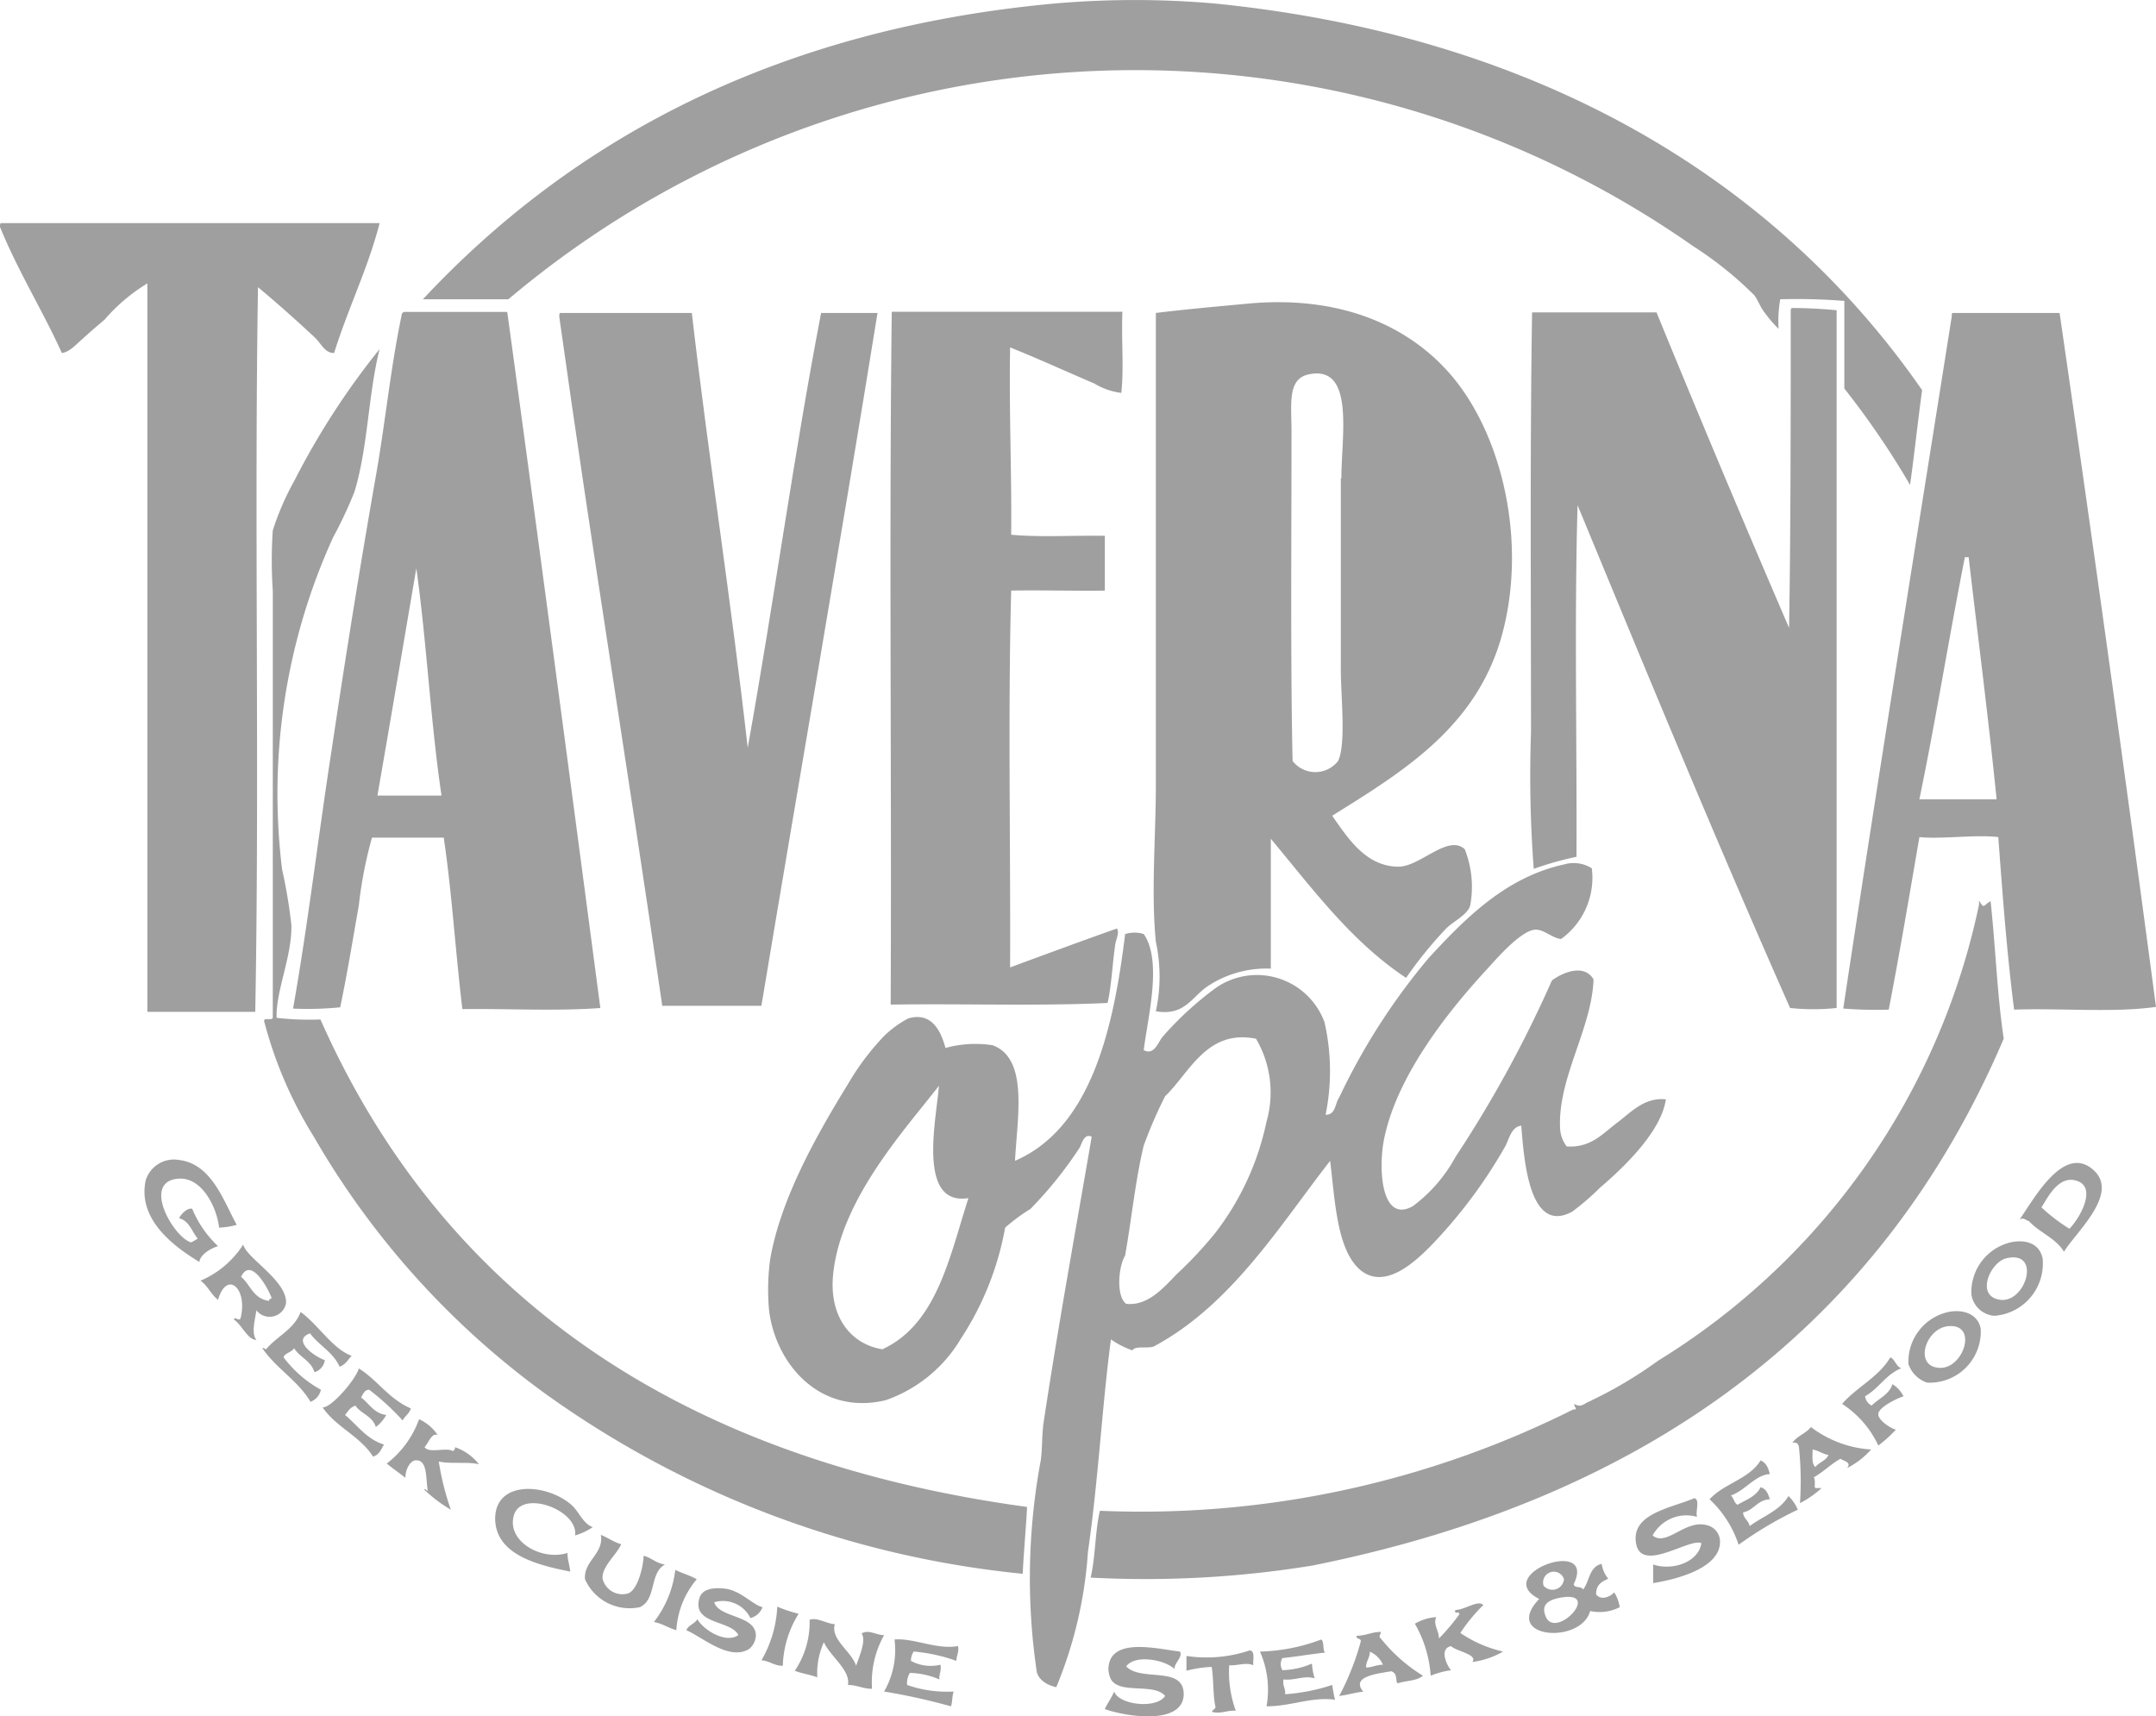 <svg xmlns="http://www.w3.org/2000/svg" viewBox="0 0 95.299 75.873"><defs><style>.a{fill:#9f9f9f;}</style></defs><path class="a" d="M350.325,87.777c-1.864.266-4.213.048-6.271.121-.315-2.445-.508-5.036-.7-7.627-1.017-.121-2.494.1-3.487,0-.436,2.542-.872,5.133-1.356,7.627a17.964,17.964,0,0,1-2.01-.048c1.55-10.29,3.1-19.878,4.794-30.58,0-.073,0-.169.048-.169h4.721q2.215,15.254,4.261,30.677M339.866,78.6h3.414c-.363-3.608-.823-7.143-1.235-10.7h-.169c-.7,3.535-1.283,7.191-2.01,10.7" transform="translate(-255.026 -43.266)"/><path class="a" d="M371.969,212.608c1.162,1.041-.8,2.76-1.307,3.608-.363-.605-1.09-.847-1.55-1.356-.194-.048-.194-.169-.412-.073.581-.8,1.937-3.39,3.269-2.179M370.9,215.2c.46-.46,1.259-1.864.291-2.131-.775-.218-1.235.726-1.525,1.186a7.931,7.931,0,0,0,1.235.944" transform="translate(-279.43 -160.881)"/><path class="a" d="M362.993,227.352a2.315,2.315,0,0,1-2.131,2.542,1.111,1.111,0,0,1-1.017-.944,2.263,2.263,0,0,1,1.719-2.3c.654-.145,1.283.024,1.428.7m-1.84,1.84c1.114.1,1.792-2.2.242-1.84-.726.169-1.4,1.719-.242,1.84" transform="translate(-272.706 -171.727)"/><path class="a" d="M238.881,164.424c.218,2.01.291,4.165.581,6.077-5.375,12.59-15.617,20.29-30.556,23.292a45.884,45.884,0,0,1-9.806.533c.218-.9.194-2.058.412-2.954a42.619,42.619,0,0,0,20.919-4.479c.242.024.024-.121.048-.242.266.145.363.048.581-.073a18.824,18.824,0,0,0,3.123-1.84,31.172,31.172,0,0,0,14.188-20.169V164.4c.242.387.169.218.508.024" transform="translate(-150.893 -124.586)"/><path class="a" d="M351.514,240.135a2.262,2.262,0,0,1-2.373,2.373,1.313,1.313,0,0,1-.823-.823,2.249,2.249,0,0,1,1.767-2.3c.726-.145,1.332.145,1.429.751m-1.816,1.719c1.065.048,1.719-1.985.363-1.84-.993.1-1.525,1.792-.363,1.84" transform="translate(-263.962 -181.387)"/><path class="a" d="M143.469,17.21c-.194,1.4-.339,2.809-.533,4.189a36.7,36.7,0,0,0-2.905-4.261V13.264a26.958,26.958,0,0,0-2.833-.073,5.6,5.6,0,0,0-.073,1.307,5.467,5.467,0,0,1-.605-.7c-.194-.242-.291-.533-.46-.775a16.137,16.137,0,0,0-2.712-2.179,42.965,42.965,0,0,0-52.371,2.349H77.2c6.537-7,15.52-11.937,27.917-13.075a40.83,40.83,0,0,1,7.094,0C126.666,1.569,137.1,8.01,143.469,17.21" transform="translate(-58.508 0.038)"/><path class="a" d="M338.528,248.986a1.288,1.288,0,0,1,.484.533c-.315.1-1.09.484-1.114.775-.024.242.46.605.775.7a5.34,5.34,0,0,1-.775.7,4.39,4.39,0,0,0-1.6-1.84c.654-.751,1.622-1.186,2.131-2.058.218.1.242.387.484.484-.678.266-.993.9-1.6,1.235a.532.532,0,0,0,.291.412c.315-.315.775-.484.92-.944" transform="translate(-254.874 -187.793)"/><path class="a" d="M330.687,261.493a3.59,3.59,0,0,1-1.065.823c.218-.266-.169-.315-.291-.412-.436.242-.751.581-1.186.823.073.073.048.266.048.412,0,.121.218.024.291.073a4.37,4.37,0,0,1-.944.654,14.436,14.436,0,0,0-.048-2.494c-.024-.121-.1-.218-.291-.17.218-.315.605-.412.823-.7a4.888,4.888,0,0,0,2.663.993m-1.889.242c-.266-.048-.436-.194-.7-.242,0,.291-.048.63.121.775.17-.218.46-.266.581-.533" transform="translate(-247.978 -197.418)"/><path class="a" d="M292.943,56.3V87.143a9.727,9.727,0,0,1-2.058,0c-3.269-7.385-6.271-14.673-9.394-22.227-.145,5.085-.024,10.387-.048,15.544a14.327,14.327,0,0,0-1.889.533,54.672,54.672,0,0,1-.121-6.029c0-6.077-.048-12.542.048-18.571h5.5q2.869,7.009,5.859,13.946c.073-4.14.073-9.346.073-13.946,0-.1,0-.169.048-.194.678,0,1.5.048,1.985.1" transform="translate(-211.76 -42.584)"/><path class="a" d="M315.587,268.174a1.788,1.788,0,0,1,.412.605,16.529,16.529,0,0,0-2.615,1.55,4.8,4.8,0,0,0-1.283-2.01c.63-.7,1.767-.9,2.252-1.719.242.1.339.315.412.605-.63.024-1.09.726-1.719.944.121.121.145.339.291.412.363-.218.823-.363,1.017-.775.266.073.339.315.412.533-.557.024-.7.484-1.186.581.024.291.242.339.291.605.581-.436,1.332-.678,1.719-1.332" transform="translate(-236.534 -202.041)"/><path class="a" d="M302.325,275.364c.073,1.162-1.743,1.695-2.954,1.889v-.823c.847.291,2.01-.1,2.131-.944-.557-.242-2.833,1.477-2.905-.169-.048-1.162,1.622-1.4,2.591-1.816.266.048.048.581.121.823a1.7,1.7,0,0,0-1.961.823c.605.508,1.429-.7,2.373-.46a.751.751,0,0,1,.605.678" transform="translate(-226.299 -207.27)"/><path class="a" d="M152.108,193.355a28.379,28.379,0,0,1,.169-9.394c.073-.533.048-1.114.121-1.646.654-4.334,1.429-8.571,2.131-12.663-.339-.169-.436.315-.533.484a17.827,17.827,0,0,1-2.179,2.712,7.8,7.8,0,0,0-1.114.823,13.192,13.192,0,0,1-1.961,4.915,6.254,6.254,0,0,1-3.317,2.712c-2.905.7-4.867-1.6-5.157-3.971a10.1,10.1,0,0,1,.048-2.252c.46-2.688,2.082-5.545,3.438-7.748a11.345,11.345,0,0,1,1.6-2.131,4.712,4.712,0,0,1,1.065-.775c1.017-.291,1.429.508,1.646,1.307a4.981,4.981,0,0,1,2.082-.121c1.6.581,1.09,3.2.993,5.085v.024l-.048.024.048-.024c3.293-1.429,4.334-5.641,4.867-10.024a1.364,1.364,0,0,1,.823,0c.847,1.211.145,3.826,0,5.133.46.242.63-.339.823-.581a14.58,14.58,0,0,1,2.373-2.179,3.183,3.183,0,0,1,4.794,1.525,9.741,9.741,0,0,1,.048,4.092c.46,0,.412-.508.605-.775a28.415,28.415,0,0,1,3.947-6.15c1.646-1.792,3.438-3.583,5.98-4.14a1.5,1.5,0,0,1,1.235.169,3.336,3.336,0,0,1-1.356,3.123c-.363-.024-.751-.412-1.114-.412-.63,0-1.719,1.259-2.179,1.767-1.767,1.913-3.9,4.649-4.5,7.336-.315,1.332-.194,3.922,1.235,3.123a6.694,6.694,0,0,0,1.889-2.179,52.874,52.874,0,0,0,4.261-7.8c.484-.363,1.429-.751,1.84-.048-.073,2.179-1.6,4.382-1.477,6.61a1.443,1.443,0,0,0,.291.775c1.09.073,1.622-.605,2.252-1.065.605-.46,1.186-1.114,2.131-1.017-.194,1.38-1.767,2.93-2.905,3.9a11.287,11.287,0,0,1-1.235,1.065c-1.913,1.041-2.131-2.349-2.252-3.8-.436.048-.533.581-.7.9a21.827,21.827,0,0,1-3.317,4.431c-.654.654-1.985,1.937-3.075,1.065-1.065-.872-1.138-3.1-1.356-4.842-2.228,2.857-4.358,6.368-7.8,8.208-.291.1-.8-.048-.944.169a3.856,3.856,0,0,1-.944-.484c-.387,2.881-.557,6.223-1.017,9.394a18.848,18.848,0,0,1-1.4,5.98c-.751-.169-.847-.63-.847-.63M162.252,169a4.691,4.691,0,0,0-.46-3.68c-2.179-.436-2.93,1.5-4.019,2.542a20.31,20.31,0,0,0-.944,2.179c-.363,1.5-.533,3.22-.823,4.867-.291.46-.412,1.792.048,2.131.944.1,1.622-.678,2.228-1.307a17.582,17.582,0,0,0,1.719-1.84A12.058,12.058,0,0,0,162.252,169m-13.171,3.365c-2.3.363-1.4-3.559-1.307-4.964-1.453,1.889-4.334,4.988-4.673,8.329-.194,1.864.775,3.1,2.179,3.317,2.4-1.114,2.954-4.043,3.8-6.683" transform="translate(-106.274 -119.401)"/><path class="a" d="M282.532,286.366a1.749,1.749,0,0,1,.242.654,1.961,1.961,0,0,1-1.307.169c-.412,1.5-3.922,1.211-2.252-.533-2.155-1.09,2.566-2.784,1.525-.654.024.194.363.073.412.242.291-.363.266-1.017.823-1.138a1.355,1.355,0,0,0,.291.654c-.194.1-.557.218-.533.7.242.291.654.073.8-.1m-3.051,1.017c.387,1.186,2.591-1.138.654-.775-.533.1-.823.315-.654.775m-.073-1.307a.512.512,0,0,0,.9-.291.471.471,0,0,0-.9.291" transform="translate(-211.179 -215.972)"/><path class="a" d="M223.336,57.913c2.542,2.542,3.85,7.578,2.663,11.937-1.114,4.043-4.31,6-7.506,7.99.7.993,1.477,2.228,2.905,2.252.968.024,2.2-1.453,2.954-.775a4.512,4.512,0,0,1,.242,2.494c-.121.412-.751.7-1.065,1.017a17.946,17.946,0,0,0-1.768,2.179c-2.421-1.6-4.14-3.947-5.98-6.15V84.6A4.68,4.68,0,0,0,213,85.37c-.726.484-1.017,1.332-2.3,1.114a7.312,7.312,0,0,0,0-3.075c-.218-2.179,0-4.625,0-6.973V55.613c1.38-.169,2.784-.291,4.068-.412,3.922-.363,6.755.872,8.571,2.712M218.9,62.925c0-1.864.605-5.012-1.429-4.6-.969.194-.775,1.307-.775,2.542,0,4.7-.048,10.314.048,14.552a1.273,1.273,0,0,0,2.01,0c.363-.751.121-2.857.121-4.068V62.925Z" transform="translate(-159.609 -41.779)"/><path class="a" d="M260.092,293c.412,0,.993-.46,1.235-.218a7.271,7.271,0,0,0-1.017,1.235,5.59,5.59,0,0,0,1.889.823,3.736,3.736,0,0,1-1.356.46c.242-.339-.678-.46-.944-.7-.533.1-.194.847,0,1.065a3.482,3.482,0,0,0-.9.242,5.326,5.326,0,0,0-.7-2.3,2.171,2.171,0,0,1,.944-.291c-.145.339.121.581.121.944a9.48,9.48,0,0,0,.9-1.065c.024-.169-.266.024-.169-.194" transform="translate(-195.76 -221.829)"/><path class="a" d="M248.2,299.837c-.266.242-.775.218-1.114.339-.121-.048.024-.436-.291-.533-.557.1-1.816.218-1.235.9-.387.048-.7.145-1.065.194a11.548,11.548,0,0,0,.944-2.373c.073-.218-.218-.1-.169-.291.412,0,.654-.169,1.065-.169,0,.145-.121.194,0,.291a7.228,7.228,0,0,0,1.864,1.646m-1.768-.484a1.134,1.134,0,0,0-.581-.581c0,.291-.169.412-.169.7.291,0,.436-.121.751-.121" transform="translate(-185.301 -225.763)"/><path class="a" d="M233.2,301.31a6.194,6.194,0,0,0,.121.654c-1.017-.145-1.937.29-3.027.29a4.142,4.142,0,0,0-.291-2.421,8.174,8.174,0,0,0,2.712-.533c.145.121.048.46.169.581-.339.024-1.211.169-1.889.242a.525.525,0,0,0,0,.533,3.469,3.469,0,0,0,1.307-.291,2.841,2.841,0,0,0,.121.654c-.46-.145-.847.1-1.38.048-.048.291.1.387.073.654a8.577,8.577,0,0,0,2.082-.412" transform="translate(-174.312 -226.824)"/><path class="a" d="M219.384,301.3c.266,0,.145.412.169.654-.315-.145-.678.024-1.065,0a5.034,5.034,0,0,0,.291,2.01c-.363-.024-.581.121-.944.073-.266-.024.073-.145.048-.242-.121-.533-.073-1.211-.169-1.767a5.119,5.119,0,0,0-1.114.169v-.654a5.994,5.994,0,0,0,2.784-.242" transform="translate(-164.156 -228.339)"/><path class="a" d="M202.644,301.526c.654.7,2.542-.048,2.542,1.235-.024,1.38-2.542.993-3.487.654.121-.266.291-.484.412-.775.218.605,1.889.775,2.252.194-.484-.581-1.937-.073-2.373-.7a1.021,1.021,0,0,1-.048-.9c.412-.92,2.2-.46,3.075-.363.145.242-.242.484-.242.775-.363-.387-1.719-.678-2.131-.121" transform="translate(-152.864 -227.863)"/><path class="a" d="M172.819,56.948c-.048,1.162.073,2.47-.048,3.535a3.028,3.028,0,0,1-1.186-.412c-1.186-.508-2.518-1.114-3.729-1.6-.048,2.954.073,5.424.048,8.281,1.259.121,2.784.024,4.14.048v2.421c-.993.024-2.76-.024-4.14,0-.145,5.448-.024,11.138-.048,16.658,1.38-.508,3.075-1.138,4.721-1.719.121.169-.024.436-.073.7-.121.823-.169,1.864-.339,2.591-3.075.145-6.416.024-9.588.073.048-10.193-.073-20.532.048-30.628h10.193Z" transform="translate(-123.208 -43.114)"/><path class="a" d="M81.94,114.885c-.024.605-.145,1.985-.194,2.954a43.5,43.5,0,0,1-21.04-7.917,36.666,36.666,0,0,1-10.29-11.4,18.442,18.442,0,0,1-2.179-5.036c-.121-.315.339-.048.363-.242V74.378a19.538,19.538,0,0,1,0-2.663,11.875,11.875,0,0,1,.944-2.179A33.639,33.639,0,0,1,53.321,63.7c-.508,2.01-.508,4.334-1.114,6.319a19.052,19.052,0,0,1-.944,2.01A27.349,27.349,0,0,0,49.011,86.7a22.836,22.836,0,0,1,.412,2.47c.024,1.4-.7,2.93-.654,4.092a12.6,12.6,0,0,0,1.937.073c5.375,12.13,15.786,19.442,31.234,21.549" transform="translate(-36.542 -48.268)"/><path class="a" d="M164.669,299.569c.048.291-.073.412-.073.654a7.449,7.449,0,0,0-1.889-.412.75.75,0,0,0-.121.412,1.826,1.826,0,0,0,1.307.169c.048.291-.073.412-.048.654a3.468,3.468,0,0,0-1.307-.291.872.872,0,0,0-.121.533,5.309,5.309,0,0,0,2.058.29c-.073.194-.048.46-.121.654a27.685,27.685,0,0,0-2.954-.654,3.672,3.672,0,0,0,.46-2.3c.847-.073,1.864.46,2.809.291" transform="translate(-122.321 -226.802)"/><path class="a" d="M113.673,57.1h2.494c-1.622,10.048-3.438,20.459-5.133,30.628h-4.382c-1.477-10.193-3.123-20.241-4.552-30.459,0-.073,0-.169.048-.169h5.811c.726,6.3,1.743,12.736,2.47,19.224,1.186-6.61,2.034-12.929,3.244-19.224" transform="translate(-77.379 -43.266)"/><path class="a" d="M149.047,296.286a4.251,4.251,0,0,0-.533,2.373c-.412,0-.654-.169-1.065-.169.121-.654-.775-1.259-1.065-1.889a3.343,3.343,0,0,0-.291,1.55c-.315-.121-.7-.169-.993-.291a3.816,3.816,0,0,0,.654-2.252c.339-.121.726.169,1.114.194-.194.678.726,1.186.944,1.84.121-.387.46-1.114.242-1.428.291-.194.654.073.993.073" transform="translate(-109.968 -224.003)"/><path class="a" d="M140.646,293.615a4.592,4.592,0,0,0-.7,2.3c-.387,0-.581-.218-.944-.242a5.222,5.222,0,0,0,.7-2.373,6.167,6.167,0,0,0,.944.315" transform="translate(-105.345 -222.276)"/><path class="a" d="M128.375,292.017a.83.83,0,0,1-.291.605c-.872.557-2.058-.508-2.784-.823.1-.242.363-.266.484-.484.291.484,1.259,1.09,1.816.7-.339-.678-2.082-.46-1.719-1.646.121-.387.581-.46,1.065-.412.726.048,1.283.726,1.719.823a.766.766,0,0,1-.533.484,1.352,1.352,0,0,0-1.6-.7c.218.7,1.816.557,1.84,1.453" transform="translate(-94.962 -219.734)"/><path class="a" d="M120.344,286.6c.291.145.654.242.944.412a3.819,3.819,0,0,0-.9,2.252c-.363-.1-.605-.291-.993-.363a4.621,4.621,0,0,0,.944-2.3" transform="translate(-90.491 -217.199)"/><path class="a" d="M110.322,281.507c-.7.387-.363,1.55-1.114,1.889a2.159,2.159,0,0,1-2.421-1.235c-.073-.8.847-1.138.7-1.961.315.121.557.315.9.412-.194.46-.872.993-.823,1.525a.9.9,0,0,0,1.114.654c.46-.145.7-1.283.7-1.671.363.1.557.339.944.387" transform="translate(-80.929 -212.348)"/><path class="a" d="M94.709,273.507a2.88,2.88,0,0,1-.775.363c.145-1.138-2.4-2.058-2.712-.872-.315,1.138,1.235,2.01,2.373,1.646,0,.315.1.533.121.823-1.477-.291-3.269-.751-3.317-2.3-.024-1.767,2.276-1.6,3.365-.654.339.291.484.8.944.993" transform="translate(-68.512 -205.994)"/><path class="a" d="M67.083,87.674c-1.913.145-4.092.024-6.1.048-.315-2.639-.46-5.133-.823-7.578H56.987a18.842,18.842,0,0,0-.581,3c-.266,1.5-.508,3-.823,4.5A14.6,14.6,0,0,1,53.5,87.7c.678-3.85,1.114-7.627,1.719-11.525.605-4.068,1.259-8.135,1.961-12.13.412-2.373.63-4.649,1.114-6.973a.161.161,0,0,1,.121-.169h4.552c1.38,10.072,2.712,20.145,4.116,30.774m-9.854-9.394h2.833c-.484-3.244-.654-6.779-1.114-10.048-.581,3.414-1.138,6.707-1.719,10.048" transform="translate(-40.546 -43.114)"/><path class="a" d="M74.668,261.085c-.508-.121-1.259,0-1.767-.121a11.928,11.928,0,0,0,.533,2.131,6.107,6.107,0,0,1-1.186-.9c.1-.024.1.048.169.073-.1-.557,0-1.38-.533-1.356-.218,0-.46.363-.46.775-.266-.218-.557-.412-.823-.63a4.341,4.341,0,0,0,1.429-1.961,1.944,1.944,0,0,1,.823.7c-.266-.121-.412.363-.581.533.194.291.968,0,1.235.169.048.024.145-.121.1-.169a2.277,2.277,0,0,1,1.065.751" transform="translate(-53.506 -196.357)"/><path class="a" d="M62.8,251.568c-.073.242-.266.339-.363.533a11.145,11.145,0,0,0-1.477-1.356c-.218,0-.266.194-.363.339.363.266.557.7,1.114.775a1.631,1.631,0,0,1-.46.533c-.145-.484-.654-.581-.9-.944-.242.073-.339.266-.46.412.557.46.944,1.065,1.719,1.307-.121.218-.218.46-.484.533-.557-.9-1.646-1.307-2.228-2.179.363.048,1.477-1.235,1.6-1.719.823.508,1.332,1.356,2.3,1.767" transform="translate(-44.639 -189.309)"/><path class="a" d="M.048,40.7H16.779c-.508,1.985-1.38,3.729-2.01,5.738-.387.024-.581-.412-.823-.654-.775-.726-1.695-1.55-2.542-2.252-.169,10.29.073,21.525-.121,32.033H6.513v-32.2a7.889,7.889,0,0,0-1.889,1.6c-.315.266-.63.533-.944.823-.291.242-.581.605-.944.654C1.864,44.526.8,42.831,0,40.869,0,40.8,0,40.7.048,40.7" transform="translate(0 -30.836)"/><path class="a" d="M51.847,241.437c-.169.169-.266.387-.533.484-.291-.654-.92-.944-1.307-1.477-.823.291.169,1.017.654,1.186a.655.655,0,0,1-.46.533c-.145-.508-.654-.654-.9-1.065-.073.169-.46.242-.46.412a5.181,5.181,0,0,0,1.646,1.428.735.735,0,0,1-.46.533c-.557-.944-1.525-1.477-2.131-2.373.1-.024.1.048.169.048.484-.581,1.235-.872,1.525-1.646.8.581,1.4,1.622,2.252,1.937" transform="translate(-36.302 -181.502)"/><path class="a" d="M38.489,227.2c.145.605,1.985,1.622,1.889,2.615a.741.741,0,0,1-1.307.291c-.048.363-.242,1.017,0,1.307-.387,0-.63-.654-.993-.9.048-.169.194.1.291-.048.339-1.332-.605-2.155-.993-.823-.315-.242-.46-.63-.775-.847a4.159,4.159,0,0,0,1.889-1.6m1.138,2.494c0-.073.073-.1.121-.121-.218-.557-.944-1.816-1.356-.944.412.339.533.968,1.235,1.065" transform="translate(-27.738 -172.181)"/><path class="a" d="M30.448,214.631a3.469,3.469,0,0,1-.775.121c-.1-.92-.823-2.421-2.01-2.131-1.307.315.048,2.591.775,2.784a3.093,3.093,0,0,0,.291-.169c-.266-.315-.363-.775-.823-.9.1-.218.412-.484.581-.412a4.764,4.764,0,0,0,1.138,1.646c-.387.121-.8.412-.823.7-.993-.605-2.76-1.816-2.373-3.608a1.305,1.305,0,0,1,1.477-.9c1.453.169,1.985,1.864,2.542,2.857" transform="translate(-19.989 -160.483)"/></svg>